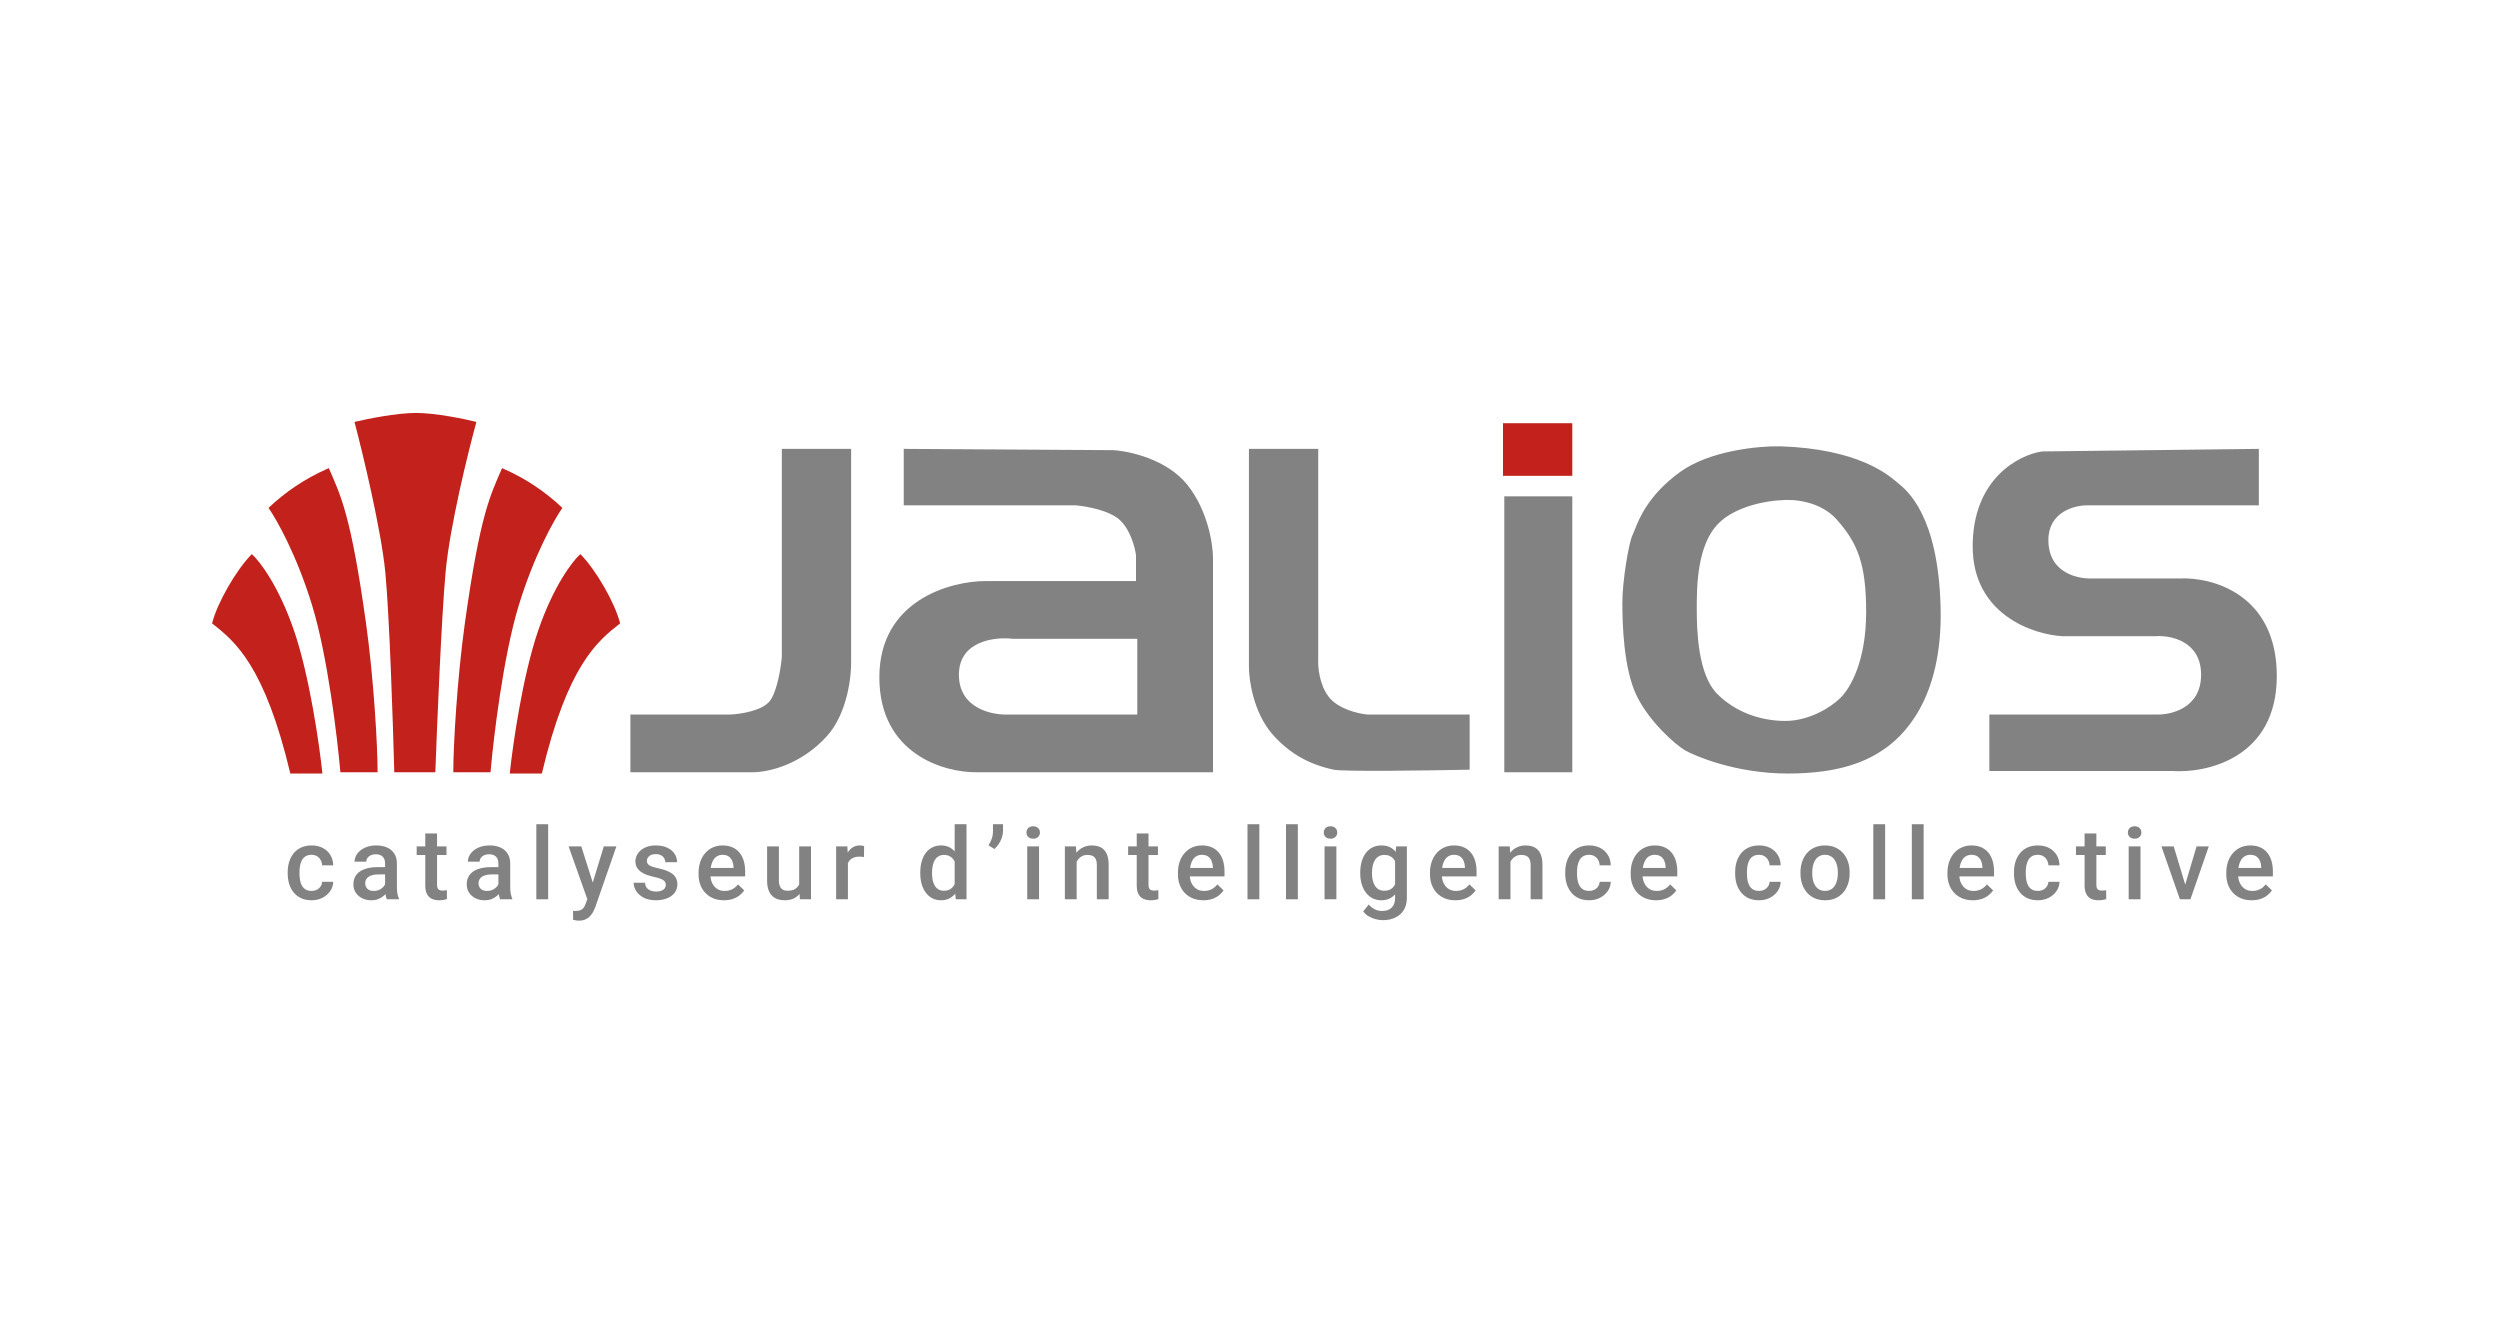 <svg width="224" height="120" viewBox="0 0 224 120" fill="none" xmlns="http://www.w3.org/2000/svg">
<path d="M201.753 80.664C201.403 80.664 201.086 80.607 200.803 80.494C200.523 80.377 200.284 80.215 200.085 80.007C199.889 79.8 199.739 79.556 199.634 79.276C199.529 78.996 199.476 78.694 199.476 78.37V78.195C199.476 77.824 199.53 77.488 199.638 77.187C199.746 76.887 199.897 76.63 200.089 76.417C200.282 76.201 200.51 76.036 200.773 75.922C201.035 75.808 201.32 75.751 201.626 75.751C201.965 75.751 202.261 75.808 202.515 75.922C202.769 76.036 202.98 76.196 203.146 76.403C203.315 76.608 203.441 76.852 203.523 77.135C203.607 77.418 203.65 77.73 203.65 78.072V78.523H199.989V77.765H202.607V77.682C202.602 77.492 202.564 77.314 202.494 77.148C202.426 76.981 202.323 76.847 202.183 76.745C202.043 76.643 201.856 76.592 201.622 76.592C201.447 76.592 201.291 76.63 201.154 76.706C201.019 76.779 200.907 76.885 200.816 77.025C200.726 77.165 200.656 77.335 200.606 77.533C200.559 77.729 200.536 77.949 200.536 78.195V78.37C200.536 78.577 200.564 78.77 200.619 78.948C200.678 79.123 200.762 79.276 200.873 79.407C200.984 79.539 201.119 79.643 201.276 79.719C201.434 79.791 201.613 79.828 201.815 79.828C202.069 79.828 202.295 79.777 202.494 79.675C202.692 79.573 202.864 79.428 203.01 79.241L203.566 79.78C203.464 79.929 203.331 80.072 203.168 80.209C203.004 80.343 202.804 80.453 202.568 80.537C202.334 80.622 202.063 80.664 201.753 80.664Z" fill="#828283"/>
<path d="M195.652 79.74L196.813 75.839H197.908L196.261 80.577H195.578L195.652 79.74ZM194.764 75.839L195.946 79.758L196.003 80.577H195.32L193.664 75.839H194.764Z" fill="#828283"/>
<path d="M191.789 75.839V80.577H190.729V75.839H191.789ZM190.659 74.595C190.659 74.434 190.712 74.302 190.817 74.197C190.925 74.088 191.074 74.034 191.264 74.034C191.45 74.034 191.598 74.088 191.706 74.197C191.814 74.302 191.868 74.434 191.868 74.595C191.868 74.753 191.814 74.884 191.706 74.989C191.598 75.094 191.45 75.147 191.264 75.147C191.074 75.147 190.925 75.094 190.817 74.989C190.712 74.884 190.659 74.753 190.659 74.595Z" fill="#828283"/>
<path d="M188.679 75.839V76.609H186.008V75.839H188.679ZM186.778 74.678H187.834V79.267C187.834 79.413 187.854 79.526 187.895 79.605C187.939 79.68 187.999 79.732 188.075 79.758C188.151 79.784 188.24 79.797 188.342 79.797C188.415 79.797 188.485 79.793 188.552 79.784C188.619 79.775 188.673 79.767 188.714 79.758L188.718 80.564C188.631 80.59 188.529 80.613 188.412 80.634C188.298 80.654 188.167 80.664 188.018 80.664C187.775 80.664 187.561 80.622 187.374 80.537C187.187 80.45 187.041 80.308 186.936 80.113C186.831 79.917 186.778 79.657 186.778 79.333V74.678Z" fill="#828283"/>
<path d="M182.591 79.824C182.763 79.824 182.918 79.79 183.055 79.723C183.195 79.653 183.308 79.556 183.392 79.434C183.48 79.311 183.528 79.17 183.537 79.009H184.531C184.525 79.316 184.435 79.594 184.259 79.846C184.084 80.097 183.852 80.296 183.563 80.445C183.274 80.591 182.954 80.664 182.604 80.664C182.242 80.664 181.927 80.603 181.658 80.48C181.39 80.355 181.166 80.183 180.988 79.964C180.81 79.745 180.676 79.492 180.585 79.206C180.498 78.92 180.454 78.614 180.454 78.287V78.133C180.454 77.806 180.498 77.5 180.585 77.214C180.676 76.925 180.81 76.671 180.988 76.452C181.166 76.233 181.39 76.062 181.658 75.939C181.927 75.814 182.241 75.751 182.6 75.751C182.979 75.751 183.312 75.827 183.598 75.979C183.884 76.128 184.109 76.336 184.273 76.605C184.439 76.871 184.525 77.18 184.531 77.533H183.537C183.528 77.358 183.484 77.201 183.405 77.06C183.33 76.917 183.222 76.803 183.081 76.719C182.944 76.634 182.779 76.592 182.587 76.592C182.373 76.592 182.197 76.636 182.057 76.723C181.917 76.808 181.807 76.925 181.728 77.073C181.649 77.219 181.593 77.384 181.558 77.568C181.525 77.749 181.509 77.938 181.509 78.133V78.287C181.509 78.482 181.525 78.672 181.558 78.856C181.59 79.04 181.645 79.205 181.724 79.351C181.806 79.494 181.917 79.609 182.057 79.697C182.197 79.781 182.375 79.824 182.591 79.824Z" fill="#828283"/>
<path d="M176.77 80.664C176.42 80.664 176.103 80.607 175.82 80.494C175.54 80.377 175.3 80.215 175.102 80.007C174.906 79.8 174.756 79.556 174.651 79.276C174.546 78.996 174.493 78.694 174.493 78.37V78.195C174.493 77.824 174.547 77.488 174.655 77.187C174.763 76.887 174.913 76.63 175.106 76.417C175.299 76.201 175.527 76.036 175.789 75.922C176.052 75.808 176.337 75.751 176.643 75.751C176.982 75.751 177.278 75.808 177.532 75.922C177.786 76.036 177.996 76.196 178.163 76.403C178.332 76.608 178.458 76.852 178.539 77.135C178.624 77.418 178.666 77.73 178.666 78.072V78.523H175.005V77.765H177.624V77.682C177.618 77.492 177.58 77.314 177.51 77.148C177.443 76.981 177.339 76.847 177.199 76.745C177.059 76.643 176.872 76.592 176.639 76.592C176.464 76.592 176.307 76.63 176.17 76.706C176.036 76.779 175.924 76.885 175.833 77.025C175.743 77.165 175.673 77.335 175.623 77.533C175.576 77.729 175.553 77.949 175.553 78.195V78.37C175.553 78.577 175.581 78.77 175.636 78.948C175.694 79.123 175.779 79.276 175.89 79.407C176.001 79.539 176.135 79.643 176.293 79.719C176.451 79.791 176.63 79.828 176.832 79.828C177.085 79.828 177.312 79.777 177.51 79.675C177.709 79.573 177.881 79.428 178.027 79.241L178.583 79.78C178.481 79.929 178.348 80.072 178.185 80.209C178.021 80.343 177.821 80.453 177.585 80.537C177.351 80.622 177.08 80.664 176.77 80.664Z" fill="#828283"/>
<path d="M172.359 73.85V80.577H171.3V73.85H172.359Z" fill="#828283"/>
<path d="M168.908 73.85V80.577H167.848V73.85H168.908Z" fill="#828283"/>
<path d="M161.322 78.26V78.159C161.322 77.818 161.372 77.501 161.471 77.209C161.57 76.914 161.713 76.659 161.9 76.443C162.09 76.224 162.32 76.055 162.592 75.935C162.866 75.812 163.176 75.751 163.52 75.751C163.868 75.751 164.177 75.812 164.449 75.935C164.723 76.055 164.955 76.224 165.145 76.443C165.335 76.659 165.479 76.914 165.578 77.209C165.678 77.501 165.727 77.818 165.727 78.159V78.26C165.727 78.602 165.678 78.919 165.578 79.21C165.479 79.502 165.335 79.758 165.145 79.977C164.955 80.193 164.725 80.362 164.453 80.485C164.182 80.605 163.874 80.664 163.529 80.664C163.182 80.664 162.871 80.605 162.596 80.485C162.325 80.362 162.094 80.193 161.904 79.977C161.715 79.758 161.57 79.502 161.471 79.21C161.372 78.919 161.322 78.602 161.322 78.26ZM162.377 78.159V78.26C162.377 78.473 162.399 78.675 162.443 78.865C162.487 79.054 162.555 79.221 162.649 79.364C162.742 79.507 162.862 79.619 163.008 79.701C163.154 79.783 163.328 79.824 163.529 79.824C163.725 79.824 163.894 79.783 164.037 79.701C164.183 79.619 164.303 79.507 164.396 79.364C164.49 79.221 164.558 79.054 164.602 78.865C164.649 78.675 164.672 78.473 164.672 78.26V78.159C164.672 77.949 164.649 77.751 164.602 77.564C164.558 77.374 164.488 77.206 164.392 77.06C164.298 76.914 164.179 76.8 164.033 76.719C163.89 76.634 163.719 76.592 163.52 76.592C163.322 76.592 163.15 76.634 163.004 76.719C162.861 76.8 162.742 76.914 162.649 77.06C162.555 77.206 162.487 77.374 162.443 77.564C162.399 77.751 162.377 77.949 162.377 78.159Z" fill="#828283"/>
<path d="M157.608 79.824C157.78 79.824 157.935 79.79 158.072 79.723C158.212 79.653 158.324 79.556 158.409 79.434C158.497 79.311 158.545 79.17 158.554 79.009H159.548C159.542 79.316 159.451 79.594 159.276 79.846C159.101 80.097 158.869 80.296 158.58 80.445C158.291 80.591 157.971 80.664 157.621 80.664C157.259 80.664 156.944 80.603 156.675 80.48C156.406 80.355 156.183 80.183 156.005 79.964C155.827 79.745 155.693 79.492 155.602 79.206C155.514 78.92 155.471 78.614 155.471 78.287V78.133C155.471 77.806 155.514 77.5 155.602 77.214C155.693 76.925 155.827 76.671 156.005 76.452C156.183 76.233 156.406 76.062 156.675 75.939C156.944 75.814 157.257 75.751 157.616 75.751C157.996 75.751 158.329 75.827 158.615 75.979C158.901 76.128 159.126 76.336 159.289 76.605C159.456 76.871 159.542 77.18 159.548 77.533H158.554C158.545 77.358 158.501 77.201 158.422 77.06C158.346 76.917 158.238 76.803 158.098 76.719C157.961 76.634 157.796 76.592 157.603 76.592C157.39 76.592 157.214 76.636 157.073 76.723C156.933 76.808 156.824 76.925 156.745 77.073C156.666 77.219 156.609 77.384 156.574 77.568C156.542 77.749 156.526 77.938 156.526 78.133V78.287C156.526 78.482 156.542 78.672 156.574 78.856C156.606 79.04 156.662 79.205 156.741 79.351C156.822 79.494 156.933 79.609 157.073 79.697C157.214 79.781 157.392 79.824 157.608 79.824Z" fill="#828283"/>
<path d="M148.388 80.664C148.037 80.664 147.721 80.607 147.437 80.494C147.157 80.377 146.918 80.215 146.719 80.007C146.524 79.8 146.373 79.556 146.268 79.276C146.163 78.996 146.111 78.694 146.111 78.37V78.195C146.111 77.824 146.165 77.488 146.273 77.187C146.381 76.887 146.531 76.63 146.724 76.417C146.916 76.201 147.144 76.036 147.407 75.922C147.669 75.808 147.954 75.751 148.261 75.751C148.599 75.751 148.896 75.808 149.15 75.922C149.404 76.036 149.614 76.196 149.78 76.403C149.95 76.608 150.075 76.852 150.157 77.135C150.241 77.418 150.284 77.73 150.284 78.072V78.523H146.623V77.765H149.242V77.682C149.236 77.492 149.198 77.314 149.128 77.148C149.061 76.981 148.957 76.847 148.817 76.745C148.677 76.643 148.49 76.592 148.256 76.592C148.081 76.592 147.925 76.63 147.788 76.706C147.653 76.779 147.541 76.885 147.451 77.025C147.36 77.165 147.29 77.335 147.24 77.533C147.194 77.729 147.17 77.949 147.17 78.195V78.37C147.17 78.577 147.198 78.77 147.253 78.948C147.312 79.123 147.397 79.276 147.507 79.407C147.618 79.539 147.753 79.643 147.91 79.719C148.068 79.791 148.248 79.828 148.449 79.828C148.703 79.828 148.929 79.777 149.128 79.675C149.326 79.573 149.498 79.428 149.644 79.241L150.201 79.78C150.098 79.929 149.966 80.072 149.802 80.209C149.639 80.343 149.439 80.453 149.202 80.537C148.969 80.622 148.697 80.664 148.388 80.664Z" fill="#828283"/>
<path d="M142.383 79.824C142.555 79.824 142.71 79.79 142.847 79.723C142.987 79.653 143.1 79.556 143.184 79.434C143.272 79.311 143.32 79.17 143.329 79.009H144.323C144.317 79.316 144.227 79.594 144.051 79.846C143.876 80.097 143.644 80.296 143.355 80.445C143.066 80.591 142.746 80.664 142.396 80.664C142.034 80.664 141.719 80.603 141.45 80.48C141.182 80.355 140.958 80.183 140.78 79.964C140.602 79.745 140.468 79.492 140.377 79.206C140.29 78.92 140.246 78.614 140.246 78.287V78.133C140.246 77.806 140.29 77.5 140.377 77.214C140.468 76.925 140.602 76.671 140.78 76.452C140.958 76.233 141.182 76.062 141.45 75.939C141.719 75.814 142.033 75.751 142.392 75.751C142.771 75.751 143.104 75.827 143.39 75.979C143.676 76.128 143.901 76.336 144.065 76.605C144.231 76.871 144.317 77.18 144.323 77.533H143.329C143.32 77.358 143.276 77.201 143.197 77.06C143.122 76.917 143.014 76.803 142.873 76.719C142.736 76.634 142.571 76.592 142.379 76.592C142.165 76.592 141.989 76.636 141.849 76.723C141.709 76.808 141.599 76.925 141.52 77.073C141.441 77.219 141.385 77.384 141.349 77.568C141.317 77.749 141.301 77.938 141.301 78.133V78.287C141.301 78.482 141.317 78.672 141.349 78.856C141.382 79.04 141.437 79.205 141.516 79.351C141.598 79.494 141.709 79.609 141.849 79.697C141.989 79.781 142.167 79.824 142.383 79.824Z" fill="#828283"/>
<path d="M135.336 76.85V80.577H134.281V75.839H135.275L135.336 76.85ZM135.148 78.032L134.806 78.028C134.809 77.692 134.856 77.384 134.946 77.104C135.04 76.824 135.168 76.583 135.332 76.382C135.498 76.18 135.696 76.025 135.927 75.917C136.158 75.806 136.415 75.751 136.698 75.751C136.926 75.751 137.131 75.783 137.315 75.847C137.502 75.909 137.661 76.009 137.793 76.15C137.927 76.29 138.029 76.472 138.099 76.697C138.169 76.919 138.204 77.192 138.204 77.516V80.577H137.144V77.511C137.144 77.284 137.111 77.104 137.044 76.973C136.98 76.838 136.885 76.744 136.759 76.688C136.637 76.63 136.483 76.601 136.299 76.601C136.118 76.601 135.956 76.638 135.813 76.714C135.67 76.79 135.549 76.894 135.45 77.025C135.353 77.157 135.279 77.308 135.226 77.481C135.174 77.653 135.148 77.837 135.148 78.032Z" fill="#828283"/>
<path d="M130.404 80.664C130.054 80.664 129.737 80.607 129.454 80.494C129.174 80.377 128.934 80.215 128.736 80.007C128.54 79.8 128.39 79.556 128.285 79.276C128.18 78.996 128.127 78.694 128.127 78.37V78.195C128.127 77.824 128.181 77.488 128.289 77.187C128.397 76.887 128.547 76.63 128.74 76.417C128.933 76.201 129.16 76.036 129.423 75.922C129.686 75.808 129.971 75.751 130.277 75.751C130.616 75.751 130.912 75.808 131.166 75.922C131.42 76.036 131.63 76.196 131.797 76.403C131.966 76.608 132.091 76.852 132.173 77.135C132.258 77.418 132.3 77.73 132.3 78.072V78.523H128.639V77.765H131.258V77.682C131.252 77.492 131.214 77.314 131.144 77.148C131.077 76.981 130.973 76.847 130.833 76.745C130.693 76.643 130.506 76.592 130.273 76.592C130.098 76.592 129.941 76.63 129.804 76.706C129.67 76.779 129.557 76.885 129.467 77.025C129.376 77.165 129.306 77.335 129.257 77.533C129.21 77.729 129.187 77.949 129.187 78.195V78.37C129.187 78.577 129.214 78.77 129.27 78.948C129.328 79.123 129.413 79.276 129.524 79.407C129.635 79.539 129.769 79.643 129.927 79.719C130.084 79.791 130.264 79.828 130.465 79.828C130.719 79.828 130.946 79.777 131.144 79.675C131.343 79.573 131.515 79.428 131.661 79.241L132.217 79.78C132.115 79.929 131.982 80.072 131.819 80.209C131.655 80.343 131.455 80.453 131.219 80.537C130.985 80.622 130.714 80.664 130.404 80.664Z" fill="#828283"/>
<path d="M125.096 75.839H126.055V80.445C126.055 80.872 125.964 81.234 125.783 81.531C125.602 81.829 125.35 82.055 125.026 82.21C124.702 82.368 124.326 82.447 123.9 82.447C123.719 82.447 123.518 82.42 123.296 82.368C123.077 82.315 122.864 82.231 122.657 82.114C122.452 82 122.281 81.85 122.144 81.663L122.639 81.041C122.808 81.242 122.995 81.39 123.2 81.483C123.404 81.577 123.618 81.623 123.843 81.623C124.086 81.623 124.291 81.578 124.461 81.488C124.633 81.4 124.766 81.27 124.859 81.098C124.953 80.926 124.999 80.715 124.999 80.467V76.912L125.096 75.839ZM121.877 78.26V78.168C121.877 77.809 121.921 77.482 122.008 77.187C122.096 76.89 122.222 76.634 122.385 76.421C122.549 76.205 122.747 76.04 122.981 75.926C123.214 75.809 123.478 75.751 123.773 75.751C124.08 75.751 124.341 75.806 124.557 75.917C124.776 76.028 124.958 76.188 125.104 76.395C125.25 76.599 125.364 76.844 125.446 77.13C125.531 77.414 125.593 77.729 125.634 78.076V78.37C125.596 78.708 125.532 79.018 125.442 79.298C125.351 79.578 125.231 79.821 125.083 80.025C124.934 80.229 124.75 80.387 124.531 80.498C124.315 80.609 124.059 80.664 123.764 80.664C123.475 80.664 123.214 80.605 122.981 80.485C122.75 80.365 122.551 80.197 122.385 79.981C122.222 79.765 122.096 79.511 122.008 79.219C121.921 78.924 121.877 78.605 121.877 78.26ZM122.932 78.168V78.26C122.932 78.476 122.953 78.678 122.994 78.865C123.038 79.051 123.103 79.216 123.191 79.359C123.281 79.499 123.395 79.61 123.532 79.692C123.672 79.771 123.837 79.81 124.027 79.81C124.275 79.81 124.478 79.758 124.636 79.653C124.796 79.548 124.919 79.406 125.004 79.228C125.091 79.047 125.153 78.846 125.188 78.624V77.831C125.17 77.659 125.134 77.498 125.078 77.349C125.026 77.201 124.954 77.071 124.864 76.96C124.773 76.846 124.659 76.758 124.522 76.697C124.385 76.633 124.223 76.601 124.036 76.601C123.846 76.601 123.681 76.641 123.541 76.723C123.401 76.805 123.286 76.917 123.195 77.06C123.108 77.203 123.042 77.37 122.998 77.56C122.954 77.749 122.932 77.952 122.932 78.168Z" fill="#828283"/>
<path d="M119.739 75.839V80.577H118.679V75.839H119.739ZM118.609 74.595C118.609 74.434 118.662 74.302 118.767 74.197C118.875 74.088 119.024 74.034 119.213 74.034C119.4 74.034 119.548 74.088 119.656 74.197C119.764 74.302 119.818 74.434 119.818 74.595C119.818 74.753 119.764 74.884 119.656 74.989C119.548 75.094 119.4 75.147 119.213 75.147C119.024 75.147 118.875 75.094 118.767 74.989C118.662 74.884 118.609 74.753 118.609 74.595Z" fill="#828283"/>
<path d="M116.287 73.85V80.577H115.227V73.85H116.287Z" fill="#828283"/>
<path d="M112.836 73.85V80.577H111.776V73.85H112.836Z" fill="#828283"/>
<path d="M107.82 80.664C107.47 80.664 107.153 80.607 106.87 80.494C106.59 80.377 106.35 80.215 106.152 80.007C105.956 79.8 105.806 79.556 105.701 79.276C105.596 78.996 105.543 78.694 105.543 78.37V78.195C105.543 77.824 105.597 77.488 105.705 77.187C105.813 76.887 105.964 76.63 106.156 76.417C106.349 76.201 106.577 76.036 106.839 75.922C107.102 75.808 107.387 75.751 107.693 75.751C108.032 75.751 108.328 75.808 108.582 75.922C108.836 76.036 109.046 76.196 109.213 76.403C109.382 76.608 109.508 76.852 109.589 77.135C109.674 77.418 109.716 77.73 109.716 78.072V78.523H106.056V77.765H108.674V77.682C108.668 77.492 108.63 77.314 108.56 77.148C108.493 76.981 108.39 76.847 108.249 76.745C108.109 76.643 107.922 76.592 107.689 76.592C107.514 76.592 107.358 76.63 107.22 76.706C107.086 76.779 106.974 76.885 106.883 77.025C106.793 77.165 106.723 77.335 106.673 77.533C106.626 77.729 106.603 77.949 106.603 78.195V78.37C106.603 78.577 106.631 78.77 106.686 78.948C106.745 79.123 106.829 79.276 106.94 79.407C107.051 79.539 107.185 79.643 107.343 79.719C107.501 79.791 107.68 79.828 107.882 79.828C108.136 79.828 108.362 79.777 108.56 79.675C108.759 79.573 108.931 79.428 109.077 79.241L109.633 79.78C109.531 79.929 109.398 80.072 109.235 80.209C109.071 80.343 108.871 80.453 108.635 80.537C108.401 80.622 108.13 80.664 107.82 80.664Z" fill="#828283"/>
<path d="M103.751 75.839V76.609H101.08V75.839H103.751ZM101.851 74.678H102.906V79.267C102.906 79.413 102.926 79.526 102.967 79.605C103.011 79.68 103.071 79.732 103.147 79.758C103.223 79.784 103.312 79.797 103.414 79.797C103.487 79.797 103.557 79.793 103.624 79.784C103.691 79.775 103.745 79.767 103.786 79.758L103.791 80.564C103.703 80.59 103.601 80.613 103.484 80.634C103.37 80.654 103.239 80.664 103.09 80.664C102.848 80.664 102.633 80.622 102.446 80.537C102.259 80.45 102.113 80.308 102.008 80.113C101.903 79.917 101.851 79.657 101.851 79.333V74.678Z" fill="#828283"/>
<path d="M96.468 76.85V80.577H95.412V75.839H96.407L96.468 76.85ZM96.28 78.032L95.938 78.028C95.941 77.692 95.988 77.384 96.078 77.104C96.172 76.824 96.3 76.583 96.463 76.382C96.63 76.18 96.828 76.025 97.059 75.917C97.29 75.806 97.547 75.751 97.83 75.751C98.058 75.751 98.263 75.783 98.447 75.847C98.634 75.909 98.793 76.009 98.924 76.15C99.059 76.29 99.161 76.472 99.231 76.697C99.301 76.919 99.336 77.192 99.336 77.516V80.577H98.276V77.511C98.276 77.284 98.243 77.104 98.176 76.973C98.112 76.838 98.017 76.744 97.891 76.688C97.769 76.63 97.615 76.601 97.431 76.601C97.25 76.601 97.088 76.638 96.945 76.714C96.802 76.79 96.681 76.894 96.582 77.025C96.485 77.157 96.411 77.308 96.358 77.481C96.306 77.653 96.28 77.837 96.28 78.032Z" fill="#828283"/>
<path d="M93.099 75.839V80.577H92.04V75.839H93.099ZM91.969 74.595C91.969 74.434 92.022 74.302 92.127 74.197C92.235 74.088 92.384 74.034 92.574 74.034C92.761 74.034 92.908 74.088 93.016 74.197C93.124 74.302 93.178 74.434 93.178 74.595C93.178 74.753 93.124 74.884 93.016 74.989C92.908 75.094 92.761 75.147 92.574 75.147C92.384 75.147 92.235 75.094 92.127 74.989C92.022 74.884 91.969 74.753 91.969 74.595Z" fill="#828283"/>
<path d="M89.871 73.85V74.468C89.871 74.652 89.837 74.843 89.77 75.042C89.706 75.237 89.615 75.425 89.499 75.606C89.382 75.785 89.248 75.939 89.096 76.071L88.566 75.738C88.686 75.557 88.782 75.366 88.855 75.164C88.931 74.96 88.969 74.731 88.969 74.477V73.85H89.871Z" fill="#828283"/>
<path d="M85.539 79.596V73.85H86.599V80.577H85.639L85.539 79.596ZM82.456 78.26V78.168C82.456 77.809 82.498 77.482 82.583 77.187C82.668 76.89 82.79 76.634 82.951 76.421C83.111 76.205 83.307 76.04 83.538 75.926C83.768 75.809 84.028 75.751 84.317 75.751C84.603 75.751 84.854 75.806 85.07 75.917C85.286 76.028 85.47 76.188 85.622 76.395C85.774 76.599 85.895 76.844 85.986 77.13C86.076 77.414 86.14 77.729 86.178 78.076V78.37C86.14 78.708 86.076 79.018 85.986 79.298C85.895 79.578 85.774 79.821 85.622 80.025C85.47 80.229 85.285 80.387 85.066 80.498C84.85 80.609 84.597 80.664 84.308 80.664C84.022 80.664 83.764 80.605 83.533 80.485C83.305 80.365 83.111 80.197 82.951 79.981C82.79 79.765 82.668 79.511 82.583 79.219C82.498 78.924 82.456 78.605 82.456 78.26ZM83.511 78.168V78.26C83.511 78.476 83.53 78.678 83.568 78.865C83.609 79.051 83.672 79.216 83.757 79.359C83.841 79.499 83.951 79.61 84.085 79.692C84.222 79.771 84.386 79.81 84.575 79.81C84.815 79.81 85.012 79.758 85.167 79.653C85.321 79.548 85.442 79.406 85.53 79.228C85.621 79.047 85.682 78.846 85.714 78.624V77.831C85.696 77.659 85.66 77.498 85.605 77.349C85.552 77.201 85.48 77.071 85.39 76.96C85.299 76.846 85.187 76.758 85.053 76.697C84.921 76.633 84.765 76.601 84.584 76.601C84.391 76.601 84.228 76.641 84.094 76.723C83.959 76.805 83.849 76.917 83.761 77.06C83.676 77.203 83.614 77.37 83.573 77.56C83.532 77.749 83.511 77.952 83.511 78.168Z" fill="#828283"/>
<path d="M75.973 76.741V80.577H74.918V75.839H75.925L75.973 76.741ZM77.422 75.808L77.414 76.789C77.35 76.777 77.279 76.768 77.204 76.763C77.131 76.757 77.058 76.754 76.985 76.754C76.804 76.754 76.644 76.78 76.507 76.833C76.37 76.882 76.255 76.955 76.161 77.052C76.071 77.145 76.001 77.259 75.951 77.393C75.901 77.528 75.872 77.678 75.864 77.844L75.623 77.862C75.623 77.564 75.652 77.288 75.71 77.034C75.769 76.78 75.856 76.557 75.973 76.364C76.093 76.171 76.242 76.021 76.42 75.913C76.601 75.805 76.809 75.751 77.046 75.751C77.11 75.751 77.179 75.757 77.252 75.769C77.328 75.78 77.385 75.793 77.422 75.808Z" fill="#828283"/>
<path d="M71.606 79.46V75.839H72.666V80.577H71.667L71.606 79.46ZM71.755 78.475L72.11 78.466C72.11 78.784 72.075 79.078 72.004 79.346C71.934 79.612 71.826 79.844 71.68 80.043C71.534 80.238 71.348 80.391 71.12 80.502C70.892 80.61 70.619 80.664 70.301 80.664C70.07 80.664 69.859 80.631 69.666 80.564C69.473 80.496 69.307 80.393 69.167 80.253C69.03 80.113 68.923 79.93 68.847 79.705C68.771 79.481 68.733 79.212 68.733 78.9V75.839H69.789V78.908C69.789 79.081 69.809 79.225 69.85 79.342C69.891 79.456 69.946 79.548 70.016 79.618C70.087 79.688 70.168 79.737 70.262 79.767C70.355 79.796 70.454 79.81 70.559 79.81C70.86 79.81 71.097 79.752 71.269 79.635C71.444 79.516 71.568 79.355 71.641 79.154C71.717 78.952 71.755 78.726 71.755 78.475Z" fill="#828283"/>
<path d="M64.87 80.664C64.52 80.664 64.203 80.607 63.92 80.494C63.639 80.377 63.4 80.215 63.202 80.007C63.006 79.8 62.855 79.556 62.75 79.276C62.645 78.996 62.593 78.694 62.593 78.37V78.195C62.593 77.824 62.647 77.488 62.755 77.187C62.863 76.887 63.013 76.63 63.206 76.417C63.398 76.201 63.626 76.036 63.889 75.922C64.152 75.808 64.436 75.751 64.743 75.751C65.082 75.751 65.378 75.808 65.632 75.922C65.886 76.036 66.096 76.196 66.262 76.403C66.432 76.608 66.557 76.852 66.639 77.135C66.724 77.418 66.766 77.73 66.766 78.072V78.523H63.105V77.765H65.724V77.682C65.718 77.492 65.68 77.314 65.61 77.148C65.543 76.981 65.439 76.847 65.299 76.745C65.159 76.643 64.972 76.592 64.739 76.592C64.563 76.592 64.407 76.63 64.27 76.706C64.136 76.779 64.023 76.885 63.933 77.025C63.842 77.165 63.772 77.335 63.723 77.533C63.676 77.729 63.653 77.949 63.653 78.195V78.37C63.653 78.577 63.68 78.77 63.736 78.948C63.794 79.123 63.879 79.276 63.99 79.407C64.101 79.539 64.235 79.643 64.393 79.719C64.55 79.791 64.73 79.828 64.931 79.828C65.185 79.828 65.411 79.777 65.61 79.675C65.808 79.573 65.981 79.428 66.127 79.241L66.683 79.78C66.581 79.929 66.448 80.072 66.284 80.209C66.121 80.343 65.921 80.453 65.684 80.537C65.451 80.622 65.179 80.664 64.87 80.664Z" fill="#828283"/>
<path d="M59.658 79.294C59.658 79.189 59.632 79.094 59.579 79.009C59.526 78.921 59.426 78.843 59.277 78.773C59.131 78.703 58.915 78.638 58.629 78.58C58.378 78.524 58.147 78.459 57.937 78.383C57.73 78.304 57.552 78.209 57.403 78.098C57.254 77.987 57.139 77.856 57.057 77.704C56.975 77.552 56.934 77.377 56.934 77.179C56.934 76.986 56.977 76.803 57.061 76.631C57.146 76.459 57.267 76.307 57.425 76.176C57.582 76.044 57.773 75.941 57.998 75.865C58.226 75.789 58.48 75.751 58.76 75.751C59.157 75.751 59.497 75.818 59.781 75.953C60.067 76.084 60.286 76.263 60.437 76.491C60.589 76.716 60.665 76.97 60.665 77.253H59.61C59.61 77.127 59.578 77.011 59.513 76.903C59.452 76.792 59.359 76.703 59.233 76.636C59.108 76.566 58.95 76.531 58.76 76.531C58.579 76.531 58.429 76.56 58.309 76.618C58.192 76.674 58.105 76.746 58.046 76.837C57.991 76.927 57.963 77.027 57.963 77.135C57.963 77.214 57.978 77.285 58.007 77.349C58.039 77.411 58.092 77.468 58.165 77.52C58.238 77.57 58.337 77.617 58.462 77.66C58.591 77.704 58.751 77.746 58.944 77.787C59.306 77.863 59.617 77.961 59.877 78.081C60.14 78.198 60.341 78.349 60.481 78.536C60.621 78.72 60.691 78.954 60.691 79.237C60.691 79.447 60.646 79.64 60.556 79.815C60.468 79.987 60.34 80.137 60.17 80.266C60.001 80.391 59.798 80.489 59.562 80.559C59.328 80.629 59.065 80.664 58.773 80.664C58.344 80.664 57.981 80.588 57.683 80.437C57.385 80.282 57.159 80.085 57.004 79.846C56.852 79.603 56.776 79.352 56.776 79.092H57.797C57.809 79.288 57.862 79.444 57.959 79.561C58.058 79.675 58.181 79.758 58.327 79.81C58.476 79.86 58.629 79.885 58.786 79.885C58.976 79.885 59.135 79.86 59.264 79.81C59.392 79.758 59.49 79.688 59.557 79.6C59.624 79.51 59.658 79.407 59.658 79.294Z" fill="#828283"/>
<path d="M52.812 80.06L54.1 75.839H55.229L53.329 81.299C53.285 81.416 53.228 81.543 53.158 81.68C53.088 81.817 52.996 81.947 52.882 82.07C52.771 82.195 52.633 82.296 52.466 82.372C52.3 82.451 52.098 82.49 51.862 82.49C51.769 82.49 51.678 82.482 51.59 82.464C51.506 82.45 51.425 82.433 51.35 82.416L51.345 81.61C51.374 81.613 51.41 81.616 51.45 81.619C51.494 81.622 51.529 81.623 51.555 81.623C51.731 81.623 51.877 81.602 51.993 81.558C52.11 81.517 52.205 81.45 52.278 81.356C52.354 81.263 52.418 81.137 52.471 80.98L52.812 80.06ZM52.085 75.839L53.211 79.386L53.399 80.498L52.668 80.686L50.947 75.839H52.085Z" fill="#828283"/>
<path d="M49.115 73.85V80.577H48.055V73.85H49.115Z" fill="#828283"/>
<path d="M44.656 79.626V77.367C44.656 77.198 44.626 77.052 44.564 76.929C44.503 76.806 44.41 76.712 44.284 76.644C44.162 76.577 44.007 76.544 43.82 76.544C43.648 76.544 43.499 76.573 43.373 76.631C43.248 76.69 43.15 76.768 43.08 76.868C43.01 76.967 42.975 77.079 42.975 77.205H41.924C41.924 77.018 41.969 76.837 42.06 76.662C42.15 76.487 42.282 76.331 42.454 76.193C42.626 76.056 42.832 75.948 43.071 75.869C43.311 75.79 43.579 75.751 43.877 75.751C44.233 75.751 44.548 75.811 44.823 75.931C45.1 76.05 45.318 76.231 45.475 76.474C45.636 76.713 45.716 77.014 45.716 77.376V79.482C45.716 79.698 45.731 79.892 45.76 80.064C45.792 80.234 45.837 80.381 45.896 80.507V80.577H44.814C44.764 80.463 44.725 80.318 44.696 80.143C44.669 79.965 44.656 79.793 44.656 79.626ZM44.81 77.695L44.818 78.348H44.061C43.865 78.348 43.693 78.367 43.544 78.405C43.395 78.44 43.271 78.492 43.172 78.562C43.073 78.632 42.998 78.717 42.949 78.816C42.899 78.916 42.874 79.028 42.874 79.154C42.874 79.279 42.903 79.394 42.962 79.499C43.02 79.602 43.105 79.682 43.216 79.74C43.33 79.799 43.467 79.828 43.627 79.828C43.843 79.828 44.032 79.784 44.192 79.697C44.356 79.606 44.484 79.497 44.578 79.368C44.671 79.237 44.721 79.113 44.727 78.996L45.068 79.465C45.033 79.584 44.973 79.713 44.889 79.85C44.804 79.987 44.693 80.118 44.556 80.244C44.421 80.367 44.259 80.467 44.07 80.546C43.883 80.625 43.667 80.664 43.422 80.664C43.112 80.664 42.836 80.603 42.594 80.48C42.352 80.355 42.162 80.187 42.025 79.977C41.887 79.764 41.819 79.523 41.819 79.254C41.819 79.003 41.865 78.781 41.959 78.589C42.055 78.393 42.195 78.23 42.379 78.098C42.566 77.967 42.794 77.868 43.062 77.8C43.331 77.73 43.638 77.695 43.982 77.695H44.81Z" fill="#828283"/>
<path d="M40.005 75.839V76.609H37.334V75.839H40.005ZM38.104 74.678H39.16V79.267C39.16 79.413 39.18 79.526 39.221 79.605C39.265 79.68 39.325 79.732 39.401 79.758C39.477 79.784 39.566 79.797 39.668 79.797C39.741 79.797 39.811 79.793 39.878 79.784C39.945 79.775 39.999 79.767 40.04 79.758L40.044 80.564C39.957 80.59 39.855 80.613 39.738 80.634C39.624 80.654 39.493 80.664 39.344 80.664C39.101 80.664 38.887 80.622 38.7 80.537C38.513 80.45 38.367 80.308 38.262 80.113C38.157 79.917 38.104 79.657 38.104 79.333V74.678Z" fill="#828283"/>
<path d="M34.504 79.626V77.367C34.504 77.198 34.473 77.052 34.412 76.929C34.35 76.806 34.257 76.712 34.132 76.644C34.009 76.577 33.854 76.544 33.667 76.544C33.495 76.544 33.346 76.573 33.221 76.631C33.095 76.69 32.997 76.768 32.927 76.868C32.857 76.967 32.822 77.079 32.822 77.205H31.771C31.771 77.018 31.816 76.837 31.907 76.662C31.997 76.487 32.129 76.331 32.301 76.193C32.473 76.056 32.679 75.948 32.919 75.869C33.158 75.79 33.426 75.751 33.724 75.751C34.08 75.751 34.396 75.811 34.67 75.931C34.947 76.05 35.165 76.231 35.323 76.474C35.483 76.713 35.563 77.014 35.563 77.376V79.482C35.563 79.698 35.578 79.892 35.607 80.064C35.639 80.234 35.685 80.381 35.743 80.507V80.577H34.661C34.612 80.463 34.572 80.318 34.543 80.143C34.517 79.965 34.504 79.793 34.504 79.626ZM34.657 77.695L34.666 78.348H33.908C33.713 78.348 33.54 78.367 33.391 78.405C33.243 78.44 33.118 78.492 33.019 78.562C32.92 78.632 32.846 78.717 32.796 78.816C32.746 78.916 32.721 79.028 32.721 79.154C32.721 79.279 32.751 79.394 32.809 79.499C32.867 79.602 32.952 79.682 33.063 79.74C33.177 79.799 33.314 79.828 33.475 79.828C33.691 79.828 33.879 79.784 34.039 79.697C34.203 79.606 34.331 79.497 34.425 79.368C34.518 79.237 34.568 79.113 34.574 78.996L34.915 79.465C34.88 79.584 34.821 79.713 34.736 79.85C34.651 79.987 34.54 80.118 34.403 80.244C34.269 80.367 34.107 80.467 33.917 80.546C33.73 80.625 33.514 80.664 33.269 80.664C32.959 80.664 32.684 80.603 32.441 80.48C32.199 80.355 32.009 80.187 31.872 79.977C31.735 79.764 31.666 79.523 31.666 79.254C31.666 79.003 31.713 78.781 31.806 78.589C31.903 78.393 32.043 78.23 32.227 78.098C32.413 77.967 32.641 77.868 32.91 77.8C33.178 77.73 33.485 77.695 33.829 77.695H34.657Z" fill="#828283"/>
<path d="M27.916 79.824C28.088 79.824 28.243 79.79 28.381 79.723C28.521 79.653 28.633 79.556 28.718 79.434C28.805 79.311 28.853 79.17 28.862 79.009H29.856C29.85 79.316 29.76 79.594 29.585 79.846C29.41 80.097 29.177 80.296 28.888 80.445C28.599 80.591 28.28 80.664 27.929 80.664C27.567 80.664 27.252 80.603 26.983 80.48C26.715 80.355 26.492 80.183 26.314 79.964C26.136 79.745 26.001 79.492 25.911 79.206C25.823 78.92 25.779 78.614 25.779 78.287V78.133C25.779 77.806 25.823 77.5 25.911 77.214C26.001 76.925 26.136 76.671 26.314 76.452C26.492 76.233 26.715 76.062 26.983 75.939C27.252 75.814 27.566 75.751 27.925 75.751C28.305 75.751 28.637 75.827 28.924 75.979C29.21 76.128 29.434 76.336 29.598 76.605C29.764 76.871 29.85 77.18 29.856 77.533H28.862C28.853 77.358 28.81 77.201 28.731 77.06C28.655 76.917 28.547 76.803 28.407 76.719C28.27 76.634 28.105 76.592 27.912 76.592C27.699 76.592 27.522 76.636 27.382 76.723C27.242 76.808 27.132 76.925 27.054 77.073C26.975 77.219 26.918 77.384 26.883 77.568C26.851 77.749 26.835 77.938 26.835 78.133V78.287C26.835 78.482 26.851 78.672 26.883 78.856C26.915 79.04 26.97 79.205 27.049 79.351C27.131 79.494 27.242 79.609 27.382 79.697C27.522 79.781 27.7 79.824 27.916 79.824Z" fill="#828283"/>
<path fill-rule="evenodd" clip-rule="evenodd" d="M150.537 42.289C153.204 40.357 157.627 39.951 159.505 39.989C166.409 40.212 169.107 42.484 169.897 43.149C169.923 43.171 169.946 43.191 169.968 43.209C169.996 43.232 170.028 43.258 170.064 43.287C170.898 43.964 173.657 46.202 173.877 54.362C174.107 62.87 170.313 66.09 168.818 67.124C167.323 68.159 164.909 69.309 160.195 69.309C155.481 69.309 151.801 67.699 150.996 67.239C150.192 66.779 147.777 64.71 146.627 62.295C145.478 59.881 145.363 55.971 145.363 54.017C145.363 52.062 145.937 48.613 146.282 47.923C146.334 47.82 146.391 47.675 146.461 47.496C146.861 46.479 147.701 44.342 150.537 42.289ZM70.052 40.219H76.261V59.191C76.299 60.609 75.916 63.951 74.076 65.975C71.776 68.504 68.902 69.194 67.407 69.194H56.484V64.02H65.453C66.373 63.981 68.373 63.675 69.017 62.755C69.661 61.835 69.975 59.766 70.052 58.846V40.219ZM80.975 40.219V45.278H96.382C97.34 45.355 99.486 45.738 100.406 46.658C101.326 47.578 101.709 49.111 101.786 49.763V52.062H88.333C85.152 52.062 78.79 53.787 78.79 60.685C78.79 67.584 84.616 69.232 87.528 69.194H108.684V49.992C108.684 48.766 108.225 45.738 106.385 43.439C104.545 41.139 101.173 40.411 99.716 40.334L80.975 40.219ZM111.904 40.219H118.113V59.076C118.074 59.727 118.205 61.306 119.033 62.41C119.86 63.514 121.677 63.943 122.482 64.02H131.68V68.964C127.963 69.041 120.32 69.148 119.492 68.964C118.458 68.734 116.043 68.159 113.973 65.745C112.318 63.813 111.904 60.954 111.904 59.766V40.219ZM134.785 44.474V69.194H140.878V44.474H134.785ZM202.392 40.219V45.278H186.985C185.835 45.278 183.535 45.899 183.535 48.383C183.535 51.487 186.41 51.832 187.215 51.832H195.263C198.176 51.679 204.001 53.212 204.001 60.571C204.001 67.929 197.716 69.309 194.573 69.079H178.246V64.02H193.079C194.458 64.097 197.218 63.491 197.218 60.456C197.218 57.42 194.458 56.891 193.079 57.006H184.8C182.117 56.853 176.752 55.029 176.752 48.958C176.752 42.887 180.891 40.756 182.96 40.449L202.392 40.219ZM159.619 44.819C158.393 44.857 155.549 45.324 153.985 46.888C152.03 48.843 152.03 52.637 152.03 54.592C152.03 56.546 152.145 60.456 153.87 62.18C155.595 63.905 157.894 64.595 159.964 64.595C162.034 64.595 163.988 63.445 164.908 62.525C165.828 61.605 167.208 59.191 167.208 54.822C167.208 50.452 166.403 48.613 164.563 46.543C163.091 44.888 160.654 44.703 159.619 44.819ZM101.9 57.236V64.02H90.402C88.907 64.097 85.918 63.491 85.918 60.456C85.918 57.42 89.137 57.044 90.747 57.236H101.9Z" fill="#828283"/>
<path d="M28.888 69.309H26.014C23.714 59.651 21.07 57.466 19 55.856C19.46 54.017 21.185 51.027 22.564 49.648C23.254 50.261 24.979 52.499 26.359 56.546C27.738 60.593 28.62 66.741 28.888 69.309Z" fill="#C2221B"/>
<path d="M32.797 55.856C31.418 45.968 30.498 44.359 29.463 41.944L29.257 42.036C27.339 42.888 25.581 44.063 24.059 45.508C24.787 46.543 26.589 49.74 27.968 54.247C29.348 58.754 30.23 66.09 30.498 69.194H33.832C33.832 66.779 33.487 60.797 32.797 55.856Z" fill="#C2221B"/>
<path d="M37.282 37C35.534 37 32.874 37.537 31.763 37.805C32.529 40.718 34.154 47.486 34.522 51.257C34.89 55.029 35.212 64.786 35.327 69.194H39.006C39.16 64.901 39.558 55.304 39.926 51.257C40.294 47.21 41.919 40.603 42.685 37.805C41.612 37.537 39.029 37 37.282 37Z" fill="#C2221B"/>
<path d="M41.65 55.856C43.03 45.968 43.95 44.359 44.985 41.944L45.191 42.036C47.109 42.888 48.867 44.063 50.389 45.508C49.66 46.543 47.859 49.74 46.479 54.247C45.1 58.754 44.218 66.09 43.95 69.194H40.615C40.615 66.779 40.961 60.797 41.65 55.856Z" fill="#C2221B"/>
<path d="M45.674 69.309H48.549C50.848 59.651 53.493 57.466 55.562 55.856C55.103 54.017 53.378 51.027 51.998 49.648C51.308 50.261 49.584 52.499 48.204 56.546C46.824 60.593 45.943 66.741 45.674 69.309Z" fill="#C2221B"/>
<path d="M134.668 42.634V37.92H140.877V42.634H134.668Z" fill="#C2221B"/>
</svg>
